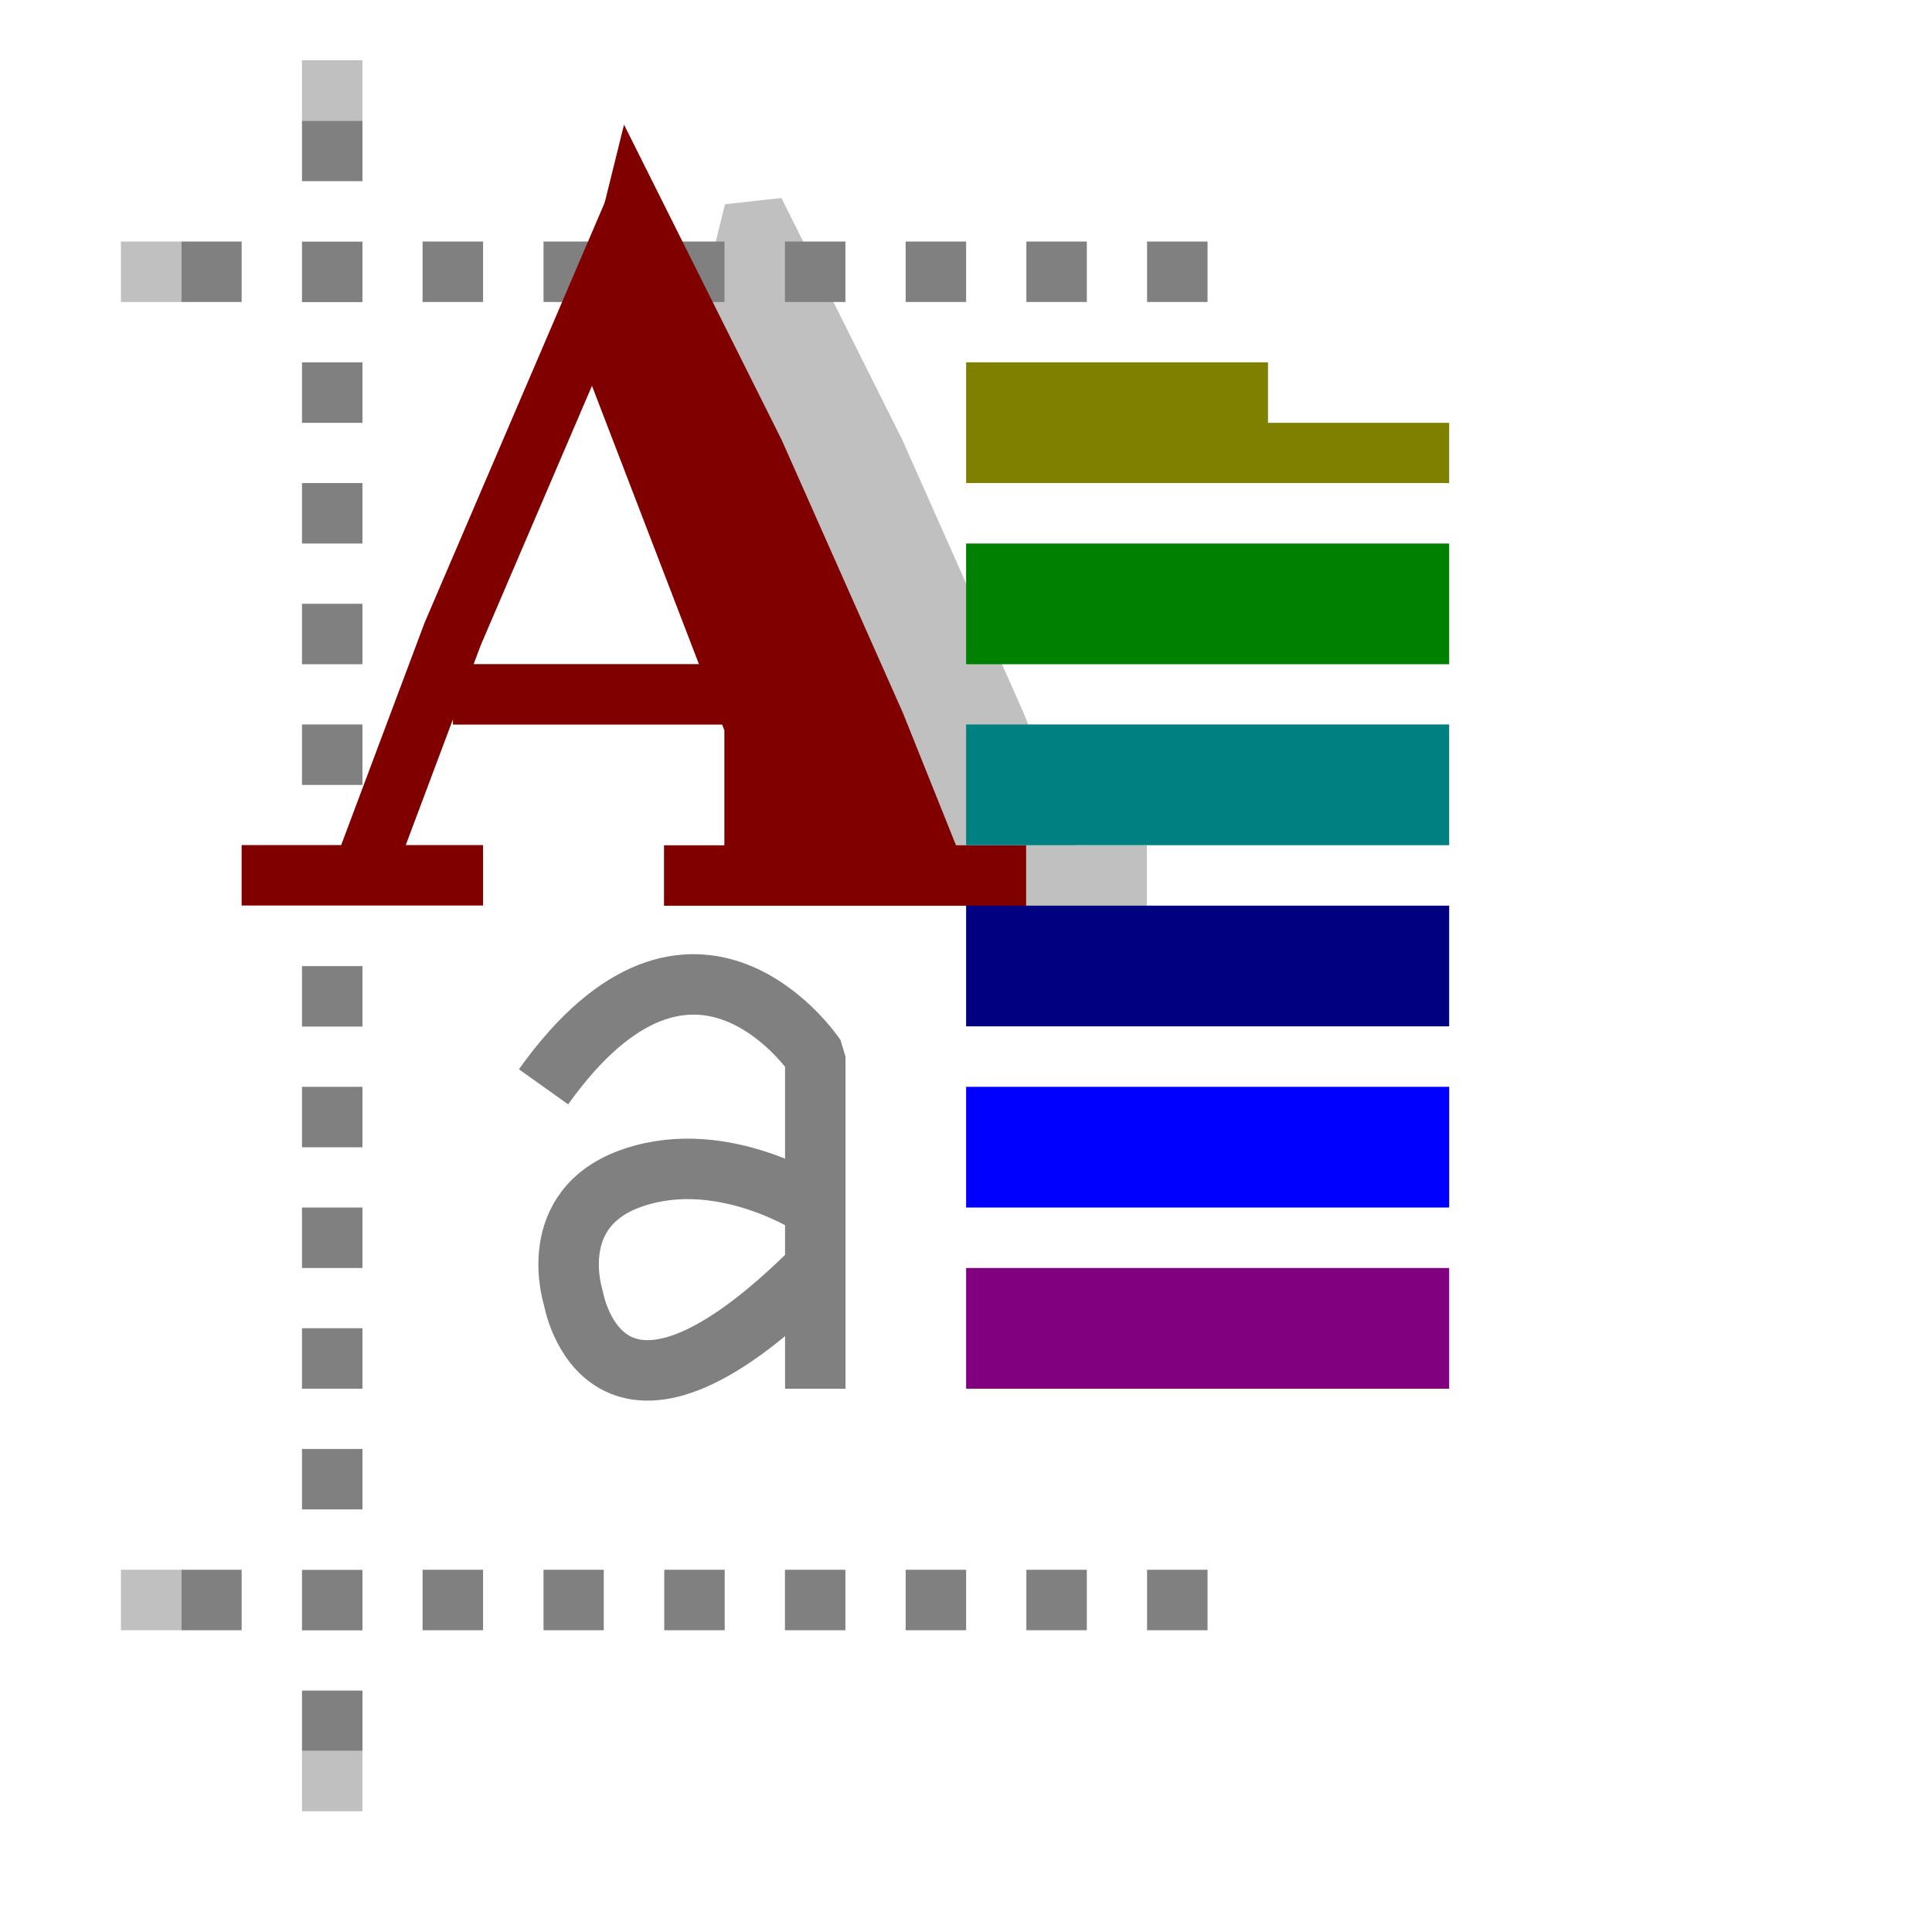 <?xml version="1.0" encoding="UTF-8" standalone="no"?>
<!-- Created with Inkscape (http://www.inkscape.org/) -->

<svg
   width="32"
   height="32"
   viewBox="0 0 8.467 8.467"
   version="1.1"
   id="svg8"
   inkscape:version="1.2.2 (b0a8486541, 2022-12-01)"
   sodipodi:docname="style.svg"
   xmlns:inkscape="http://www.inkscape.org/namespaces/inkscape"
   xmlns:sodipodi="http://sodipodi.sourceforge.net/DTD/sodipodi-0.dtd"
   xmlns="http://www.w3.org/2000/svg"
   xmlns:svg="http://www.w3.org/2000/svg"
   xmlns:rdf="http://www.w3.org/1999/02/22-rdf-syntax-ns#"
   xmlns:cc="http://creativecommons.org/ns#"
   xmlns:dc="http://purl.org/dc/elements/1.1/">
  <defs
     id="defs2" />
  <sodipodi:namedview
     id="base"
     pagecolor="#ffffff"
     bordercolor="#666666"
     borderopacity="1.0"
     inkscape:pageopacity="0.0"
     inkscape:pageshadow="2"
     inkscape:zoom="22.627417"
     inkscape:cx="0.30935922"
     inkscape:cy="13.921165"
     inkscape:document-units="px"
     inkscape:current-layer="g4624"
     showgrid="true"
     units="px"
     inkscape:window-width="1920"
     inkscape:window-height="1028"
     inkscape:window-x="0"
     inkscape:window-y="22"
     inkscape:window-maximized="1"
     inkscape:showpageshadow="0"
     inkscape:pagecheckerboard="0"
     inkscape:deskcolor="#d1d1d1">
    <inkscape:grid
       type="xygrid"
       id="grid4485"
       spacingx="0.132"
       spacingy="0.132"
       empspacing="2" />
  </sodipodi:namedview>
  <g
     inkscape:label="Layer 1"
     inkscape:groupmode="layer"
     id="layer1"
     transform="translate(0,-288.533)">
    <g
       id="g4624"
       transform="translate(-7.408)">
      <path
         style="opacity:1;fill:#808080;fill-opacity:1;fill-rule:nonzero;stroke:#808080;stroke-width:0.265;stroke-linecap:butt;stroke-linejoin:miter;stroke-miterlimit:4;stroke-dasharray:none;stroke-opacity:1"
         d="m 8.864,289.062 v 0.265"
         id="path938"
         inkscape:connector-curvature="0" />
      <path
         style="opacity:1;fill:#808080;fill-opacity:1;fill-rule:nonzero;stroke:#808080;stroke-width:0.265;stroke-linecap:butt;stroke-linejoin:miter;stroke-miterlimit:4;stroke-dasharray:none;stroke-opacity:1"
         d="m 8.864,289.592 v 0.265"
         id="path940"
         inkscape:connector-curvature="0" />
      <path
         style="opacity:1;fill:#808080;fill-opacity:1;fill-rule:nonzero;stroke:#808080;stroke-width:0.265;stroke-linecap:butt;stroke-linejoin:miter;stroke-miterlimit:4;stroke-dasharray:none;stroke-opacity:1"
         d="m 8.864,290.121 v 0.265"
         id="path943"
         inkscape:connector-curvature="0" />
      <path
         style="opacity:1;fill:#808080;fill-opacity:1;fill-rule:nonzero;stroke:#808080;stroke-width:0.265;stroke-linecap:butt;stroke-linejoin:miter;stroke-miterlimit:4;stroke-dasharray:none;stroke-opacity:1"
         d="m 8.864,290.65 v 0.265"
         id="path945"
         inkscape:connector-curvature="0" />
      <path
         style="opacity:1;fill:#808080;fill-opacity:1;fill-rule:nonzero;stroke:#808080;stroke-width:0.265;stroke-linecap:butt;stroke-linejoin:miter;stroke-miterlimit:4;stroke-dasharray:none;stroke-opacity:1"
         d="m 8.864,291.179 v 0.265"
         id="path947"
         inkscape:connector-curvature="0" />
      <path
         style="opacity:1;fill:#808080;fill-opacity:1;fill-rule:nonzero;stroke:#808080;stroke-width:0.265;stroke-linecap:butt;stroke-linejoin:miter;stroke-miterlimit:4;stroke-dasharray:none;stroke-opacity:1"
         d="m 8.864,291.708 v 0.265"
         id="path949"
         inkscape:connector-curvature="0" />
      <path
         style="opacity:1;fill:#808080;fill-opacity:1;fill-rule:nonzero;stroke:#808080;stroke-width:0.265;stroke-linecap:butt;stroke-linejoin:miter;stroke-miterlimit:4;stroke-dasharray:none;stroke-opacity:1"
         d="m 8.864,292.767 v 0.265"
         id="path951"
         inkscape:connector-curvature="0" />
      <path
         style="opacity:1;fill:#808080;fill-opacity:1;fill-rule:nonzero;stroke:#808080;stroke-width:0.265;stroke-linecap:butt;stroke-linejoin:miter;stroke-miterlimit:4;stroke-dasharray:none;stroke-opacity:1"
         d="m 8.864,293.296 v 0.265"
         id="path953"
         inkscape:connector-curvature="0" />
      <path
         style="opacity:1;fill:#808080;fill-opacity:1;fill-rule:nonzero;stroke:#808080;stroke-width:0.265;stroke-linecap:butt;stroke-linejoin:miter;stroke-miterlimit:4;stroke-dasharray:none;stroke-opacity:1"
         d="m 8.864,293.825 v 0.265"
         id="path955"
         inkscape:connector-curvature="0" />
      <path
         style="opacity:1;fill:#808080;fill-opacity:1;fill-rule:nonzero;stroke:#808080;stroke-width:0.265;stroke-linecap:butt;stroke-linejoin:miter;stroke-miterlimit:4;stroke-dasharray:none;stroke-opacity:1"
         d="m 8.864,294.354 v 0.265"
         id="path957"
         inkscape:connector-curvature="0" />
      <path
         style="opacity:1;fill:#808080;fill-opacity:1;fill-rule:nonzero;stroke:#808080;stroke-width:0.265;stroke-linecap:butt;stroke-linejoin:miter;stroke-miterlimit:4;stroke-dasharray:none;stroke-opacity:1"
         d="m 8.864,294.883 v 0.265"
         id="path959"
         inkscape:connector-curvature="0" />
      <path
         style="opacity:1;fill:#808080;fill-opacity:1;fill-rule:nonzero;stroke:#808080;stroke-width:0.265;stroke-linecap:butt;stroke-linejoin:miter;stroke-miterlimit:4;stroke-dasharray:none;stroke-opacity:1"
         d="m 8.864,295.413 v 0.265"
         id="path961"
         inkscape:connector-curvature="0" />
      <path
         style="opacity:1;fill:#808080;fill-opacity:1;fill-rule:nonzero;stroke:#808080;stroke-width:0.265;stroke-linecap:butt;stroke-linejoin:miter;stroke-miterlimit:4;stroke-dasharray:none;stroke-opacity:1"
         d="m 8.864,295.942 v 0.265"
         id="path963"
         inkscape:connector-curvature="0" />
      <path
         style="opacity:1;fill:#808080;fill-opacity:1;fill-rule:nonzero;stroke:#808080;stroke-width:0.265;stroke-linecap:butt;stroke-linejoin:miter;stroke-miterlimit:4;stroke-dasharray:none;stroke-opacity:1"
         d="M 8.467,289.724 H 8.202"
         id="path965"
         inkscape:connector-curvature="0" />
      <path
         style="opacity:1;fill:#808080;fill-opacity:1;fill-rule:nonzero;stroke:#808080;stroke-width:0.265;stroke-linecap:butt;stroke-linejoin:miter;stroke-miterlimit:4;stroke-dasharray:none;stroke-opacity:1"
         d="M 9.26,289.724 H 9.525"
         id="path967"
         inkscape:connector-curvature="0" />
      <path
         style="opacity:1;fill:#808080;fill-opacity:1;fill-rule:nonzero;stroke:#808080;stroke-width:0.265;stroke-linecap:butt;stroke-linejoin:miter;stroke-miterlimit:4;stroke-dasharray:none;stroke-opacity:1"
         d="M 9.79,289.724 H 10.054"
         id="path969"
         inkscape:connector-curvature="0" />
      <path
         transform="translate(7.2916666e-8,-8.4276247e-6)"
         sodipodi:nodetypes="cccccccccc"
         inkscape:connector-curvature="0"
         id="path936-3"
         d="m 10.583,289.989 0.661,1.72 v 0.661 h -0.397 1.587 -0.397 l -0.265,-0.661 -0.529,-1.191 -0.529,-1.058 z"
         style="opacity:1;fill:#c0c0c0;fill-opacity:1;fill-rule:nonzero;stroke:#c0c0c0;stroke-width:0.265;stroke-linecap:butt;stroke-linejoin:bevel;stroke-miterlimit:4;stroke-dasharray:none;stroke-opacity:1" />
      <path
         style="opacity:1;fill:#808080;fill-opacity:1;fill-rule:nonzero;stroke:#808080;stroke-width:0.265;stroke-linecap:butt;stroke-linejoin:miter;stroke-miterlimit:4;stroke-dasharray:none;stroke-opacity:1"
         d="M 10.583,289.724 H 10.319"
         id="path971"
         inkscape:connector-curvature="0" />
      <path
         style="opacity:1;fill:#808080;fill-opacity:1;fill-rule:nonzero;stroke:#808080;stroke-width:0.265;stroke-linecap:butt;stroke-linejoin:miter;stroke-miterlimit:4;stroke-dasharray:none;stroke-opacity:1"
         d="M 10.848,289.724 H 11.113"
         id="path973"
         inkscape:connector-curvature="0" />
      <path
         style="opacity:1;fill:#808080;fill-opacity:1;fill-rule:nonzero;stroke:#808080;stroke-width:0.265;stroke-linecap:butt;stroke-linejoin:miter;stroke-miterlimit:4;stroke-dasharray:none;stroke-opacity:1"
         d="m 11.377,289.724 h 0.265"
         id="path975"
         inkscape:connector-curvature="0" />
      <path
         style="opacity:1;fill:#808080;fill-opacity:1;fill-rule:nonzero;stroke:#808080;stroke-width:0.265;stroke-linecap:butt;stroke-linejoin:miter;stroke-miterlimit:4;stroke-dasharray:none;stroke-opacity:1"
         d="m 11.906,289.724 h 0.265"
         id="path977"
         inkscape:connector-curvature="0" />
      <path
         style="opacity:1;fill:#808080;fill-opacity:1;fill-rule:nonzero;stroke:#808080;stroke-width:0.265;stroke-linecap:butt;stroke-linejoin:miter;stroke-miterlimit:4;stroke-dasharray:none;stroke-opacity:1"
         d="M 12.435,289.724 H 12.7"
         id="path979"
         inkscape:connector-curvature="0" />
      <g
         id="g984">
        <path
           inkscape:connector-curvature="0"
           id="path932"
           d="m 10.186,289.459 -0.794,1.852 -0.397,1.058 H 9.525 8.467"
           style="opacity:1;fill:none;fill-opacity:1;fill-rule:nonzero;stroke:#800000;stroke-width:0.265;stroke-linecap:butt;stroke-linejoin:miter;stroke-miterlimit:4;stroke-dasharray:none;stroke-opacity:1" />
        <path
           inkscape:connector-curvature="0"
           id="path934"
           d="M 9.393,291.576 H 10.716"
           style="opacity:1;fill:none;fill-opacity:1;fill-rule:nonzero;stroke:#800000;stroke-width:0.265;stroke-linecap:butt;stroke-linejoin:miter;stroke-miterlimit:4;stroke-dasharray:none;stroke-opacity:1" />
        <path
           sodipodi:nodetypes="cccccccccc"
           inkscape:connector-curvature="0"
           id="path936"
           d="m 10.054,289.989 0.661,1.72 0,0.661 h -0.397 1.587 l -0.397,0 -0.265,-0.661 -0.529,-1.191 -0.529,-1.058 z"
           style="opacity:1;fill:#800000;fill-opacity:1;fill-rule:nonzero;stroke:#800000;stroke-width:0.265;stroke-linecap:butt;stroke-linejoin:miter;stroke-miterlimit:4;stroke-dasharray:none;stroke-opacity:1" />
      </g>
      <path
         style="opacity:1;fill:#808080;fill-opacity:1;fill-rule:nonzero;stroke:#808080;stroke-width:0.265;stroke-linecap:butt;stroke-linejoin:miter;stroke-miterlimit:4;stroke-dasharray:none;stroke-opacity:1"
         d="M 8.467,295.545 H 8.202"
         id="path986"
         inkscape:connector-curvature="0" />
      <path
         style="opacity:1;fill:#808080;fill-opacity:1;fill-rule:nonzero;stroke:#808080;stroke-width:0.265;stroke-linecap:butt;stroke-linejoin:miter;stroke-miterlimit:4;stroke-dasharray:none;stroke-opacity:1"
         d="M 9.26,295.545 H 9.525"
         id="path988"
         inkscape:connector-curvature="0" />
      <path
         style="opacity:1;fill:#808080;fill-opacity:1;fill-rule:nonzero;stroke:#808080;stroke-width:0.265;stroke-linecap:butt;stroke-linejoin:miter;stroke-miterlimit:4;stroke-dasharray:none;stroke-opacity:1"
         d="M 9.79,295.545 H 10.054"
         id="path990"
         inkscape:connector-curvature="0" />
      <path
         style="opacity:1;fill:#808080;fill-opacity:1;fill-rule:nonzero;stroke:#808080;stroke-width:0.265;stroke-linecap:butt;stroke-linejoin:miter;stroke-miterlimit:4;stroke-dasharray:none;stroke-opacity:1"
         d="m 10.319,295.545 h 0.265"
         id="path993"
         inkscape:connector-curvature="0" />
      <path
         style="opacity:1;fill:#808080;fill-opacity:1;fill-rule:nonzero;stroke:#808080;stroke-width:0.265;stroke-linecap:butt;stroke-linejoin:miter;stroke-miterlimit:4;stroke-dasharray:none;stroke-opacity:1"
         d="M 10.848,295.545 H 11.113"
         id="path995"
         inkscape:connector-curvature="0" />
      <path
         style="opacity:1;fill:#808080;fill-opacity:1;fill-rule:nonzero;stroke:#808080;stroke-width:0.265;stroke-linecap:butt;stroke-linejoin:miter;stroke-miterlimit:4;stroke-dasharray:none;stroke-opacity:1"
         d="m 11.377,295.545 h 0.265"
         id="path997"
         inkscape:connector-curvature="0" />
      <path
         style="opacity:1;fill:#808080;fill-opacity:1;fill-rule:nonzero;stroke:#808080;stroke-width:0.265;stroke-linecap:butt;stroke-linejoin:miter;stroke-miterlimit:4;stroke-dasharray:none;stroke-opacity:1"
         d="M 12.171,295.545 H 11.906"
         id="path999"
         inkscape:connector-curvature="0" />
      <path
         style="opacity:1;fill:#808080;fill-opacity:1;fill-rule:nonzero;stroke:#808080;stroke-width:0.265;stroke-linecap:butt;stroke-linejoin:miter;stroke-miterlimit:4;stroke-dasharray:none;stroke-opacity:1"
         d="M 12.435,295.545 H 12.7"
         id="path1001"
         inkscape:connector-curvature="0" />
      <rect
         style="opacity:1;fill:#008000;fill-opacity:1;fill-rule:nonzero;stroke:none;stroke-width:0.265;stroke-linecap:butt;stroke-linejoin:bevel;stroke-miterlimit:4;stroke-dasharray:none;stroke-opacity:1"
         id="rect1030"
         width="2.117"
         height="0.529"
         x="11.642"
         y="290.915" />
      <rect
         style="opacity:1;fill:#008080;fill-opacity:1;fill-rule:nonzero;stroke:none;stroke-width:0.265;stroke-linecap:butt;stroke-linejoin:bevel;stroke-miterlimit:4;stroke-dasharray:none;stroke-opacity:1"
         id="rect1032"
         width="2.117"
         height="0.529"
         x="11.642"
         y="291.708" />
      <rect
         style="opacity:1;fill:#000080;fill-opacity:1;fill-rule:nonzero;stroke:none;stroke-width:0.265;stroke-linecap:butt;stroke-linejoin:bevel;stroke-miterlimit:4;stroke-dasharray:none;stroke-opacity:1"
         id="rect1034"
         width="2.117"
         height="0.529"
         x="11.642"
         y="292.502" />
      <rect
         style="opacity:1;fill:#0000ff;fill-opacity:1;fill-rule:nonzero;stroke:none;stroke-width:0.265;stroke-linecap:butt;stroke-linejoin:bevel;stroke-miterlimit:4;stroke-dasharray:none;stroke-opacity:1"
         id="rect1036"
         width="2.117"
         height="0.529"
         x="11.642"
         y="293.296" />
      <rect
         style="opacity:1;fill:#800080;fill-opacity:1;fill-rule:nonzero;stroke:none;stroke-width:0.265;stroke-linecap:butt;stroke-linejoin:bevel;stroke-miterlimit:4;stroke-dasharray:none;stroke-opacity:1"
         id="rect1038"
         width="2.117"
         height="0.529"
         x="11.642"
         y="294.09" />
      <path
         style="opacity:1;fill:none;fill-opacity:1;fill-rule:nonzero;stroke:#808080;stroke-width:0.265;stroke-linecap:butt;stroke-linejoin:bevel;stroke-miterlimit:4;stroke-dasharray:none;stroke-opacity:1"
         d="m 9.79,293.296 c 0.661,-0.926 1.191,-0.132 1.191,-0.132 l 0,1.455"
         id="path1040"
         inkscape:connector-curvature="0"
         sodipodi:nodetypes="ccc" />
      <path
         style="opacity:1;fill:none;fill-opacity:1;fill-rule:nonzero;stroke:#808080;stroke-width:0.265;stroke-linecap:butt;stroke-linejoin:bevel;stroke-miterlimit:4;stroke-dasharray:none;stroke-opacity:1"
         d="m 10.98,293.825 c 0,0 -0.397,-0.265 -0.794,-0.132 -0.397,0.132 -0.265,0.529 -0.265,0.529 0,0 0.132,0.794 1.058,-0.132"
         id="path1042"
         inkscape:connector-curvature="0"
         sodipodi:nodetypes="cccc" />
      <path
         style="opacity:1;fill:none;fill-opacity:1;fill-rule:nonzero;stroke:#c0c0c0;stroke-width:0.265;stroke-linecap:butt;stroke-linejoin:bevel;stroke-miterlimit:4;stroke-dasharray:none;stroke-opacity:1"
         d="m 8.864,296.206 v 0.265"
         id="path1044"
         inkscape:connector-curvature="0" />
      <path
         style="opacity:1;fill:none;fill-opacity:1;fill-rule:nonzero;stroke:#c0c0c0;stroke-width:0.265;stroke-linecap:butt;stroke-linejoin:bevel;stroke-miterlimit:4;stroke-dasharray:none;stroke-opacity:1"
         d="M 8.202,295.545 H 7.938"
         id="path1046"
         inkscape:connector-curvature="0" />
      <path
         style="opacity:1;fill:none;fill-opacity:1;fill-rule:nonzero;stroke:#c0c0c0;stroke-width:0.265;stroke-linecap:butt;stroke-linejoin:bevel;stroke-miterlimit:4;stroke-dasharray:none;stroke-opacity:1"
         d="M 8.202,289.724 H 7.938"
         id="path1048"
         inkscape:connector-curvature="0" />
      <path
         style="opacity:1;fill:none;fill-opacity:1;fill-rule:nonzero;stroke:#c0c0c0;stroke-width:0.265;stroke-linecap:butt;stroke-linejoin:bevel;stroke-miterlimit:4;stroke-dasharray:none;stroke-opacity:1"
         d="m 8.864,289.062 v -0.265"
         id="path1051"
         inkscape:connector-curvature="0" />
      <path
         style="fill:#808000;fill-opacity:1;stroke:none;stroke-width:0.265;stroke-miterlimit:10.2"
         d="m 12.965,290.121 v 0.265 l 0.794,0 V 290.65 h -2.117 v -0.529 z"
         id="path7966"
         sodipodi:nodetypes="ccccccc" />
    </g>
  </g>
</svg>
